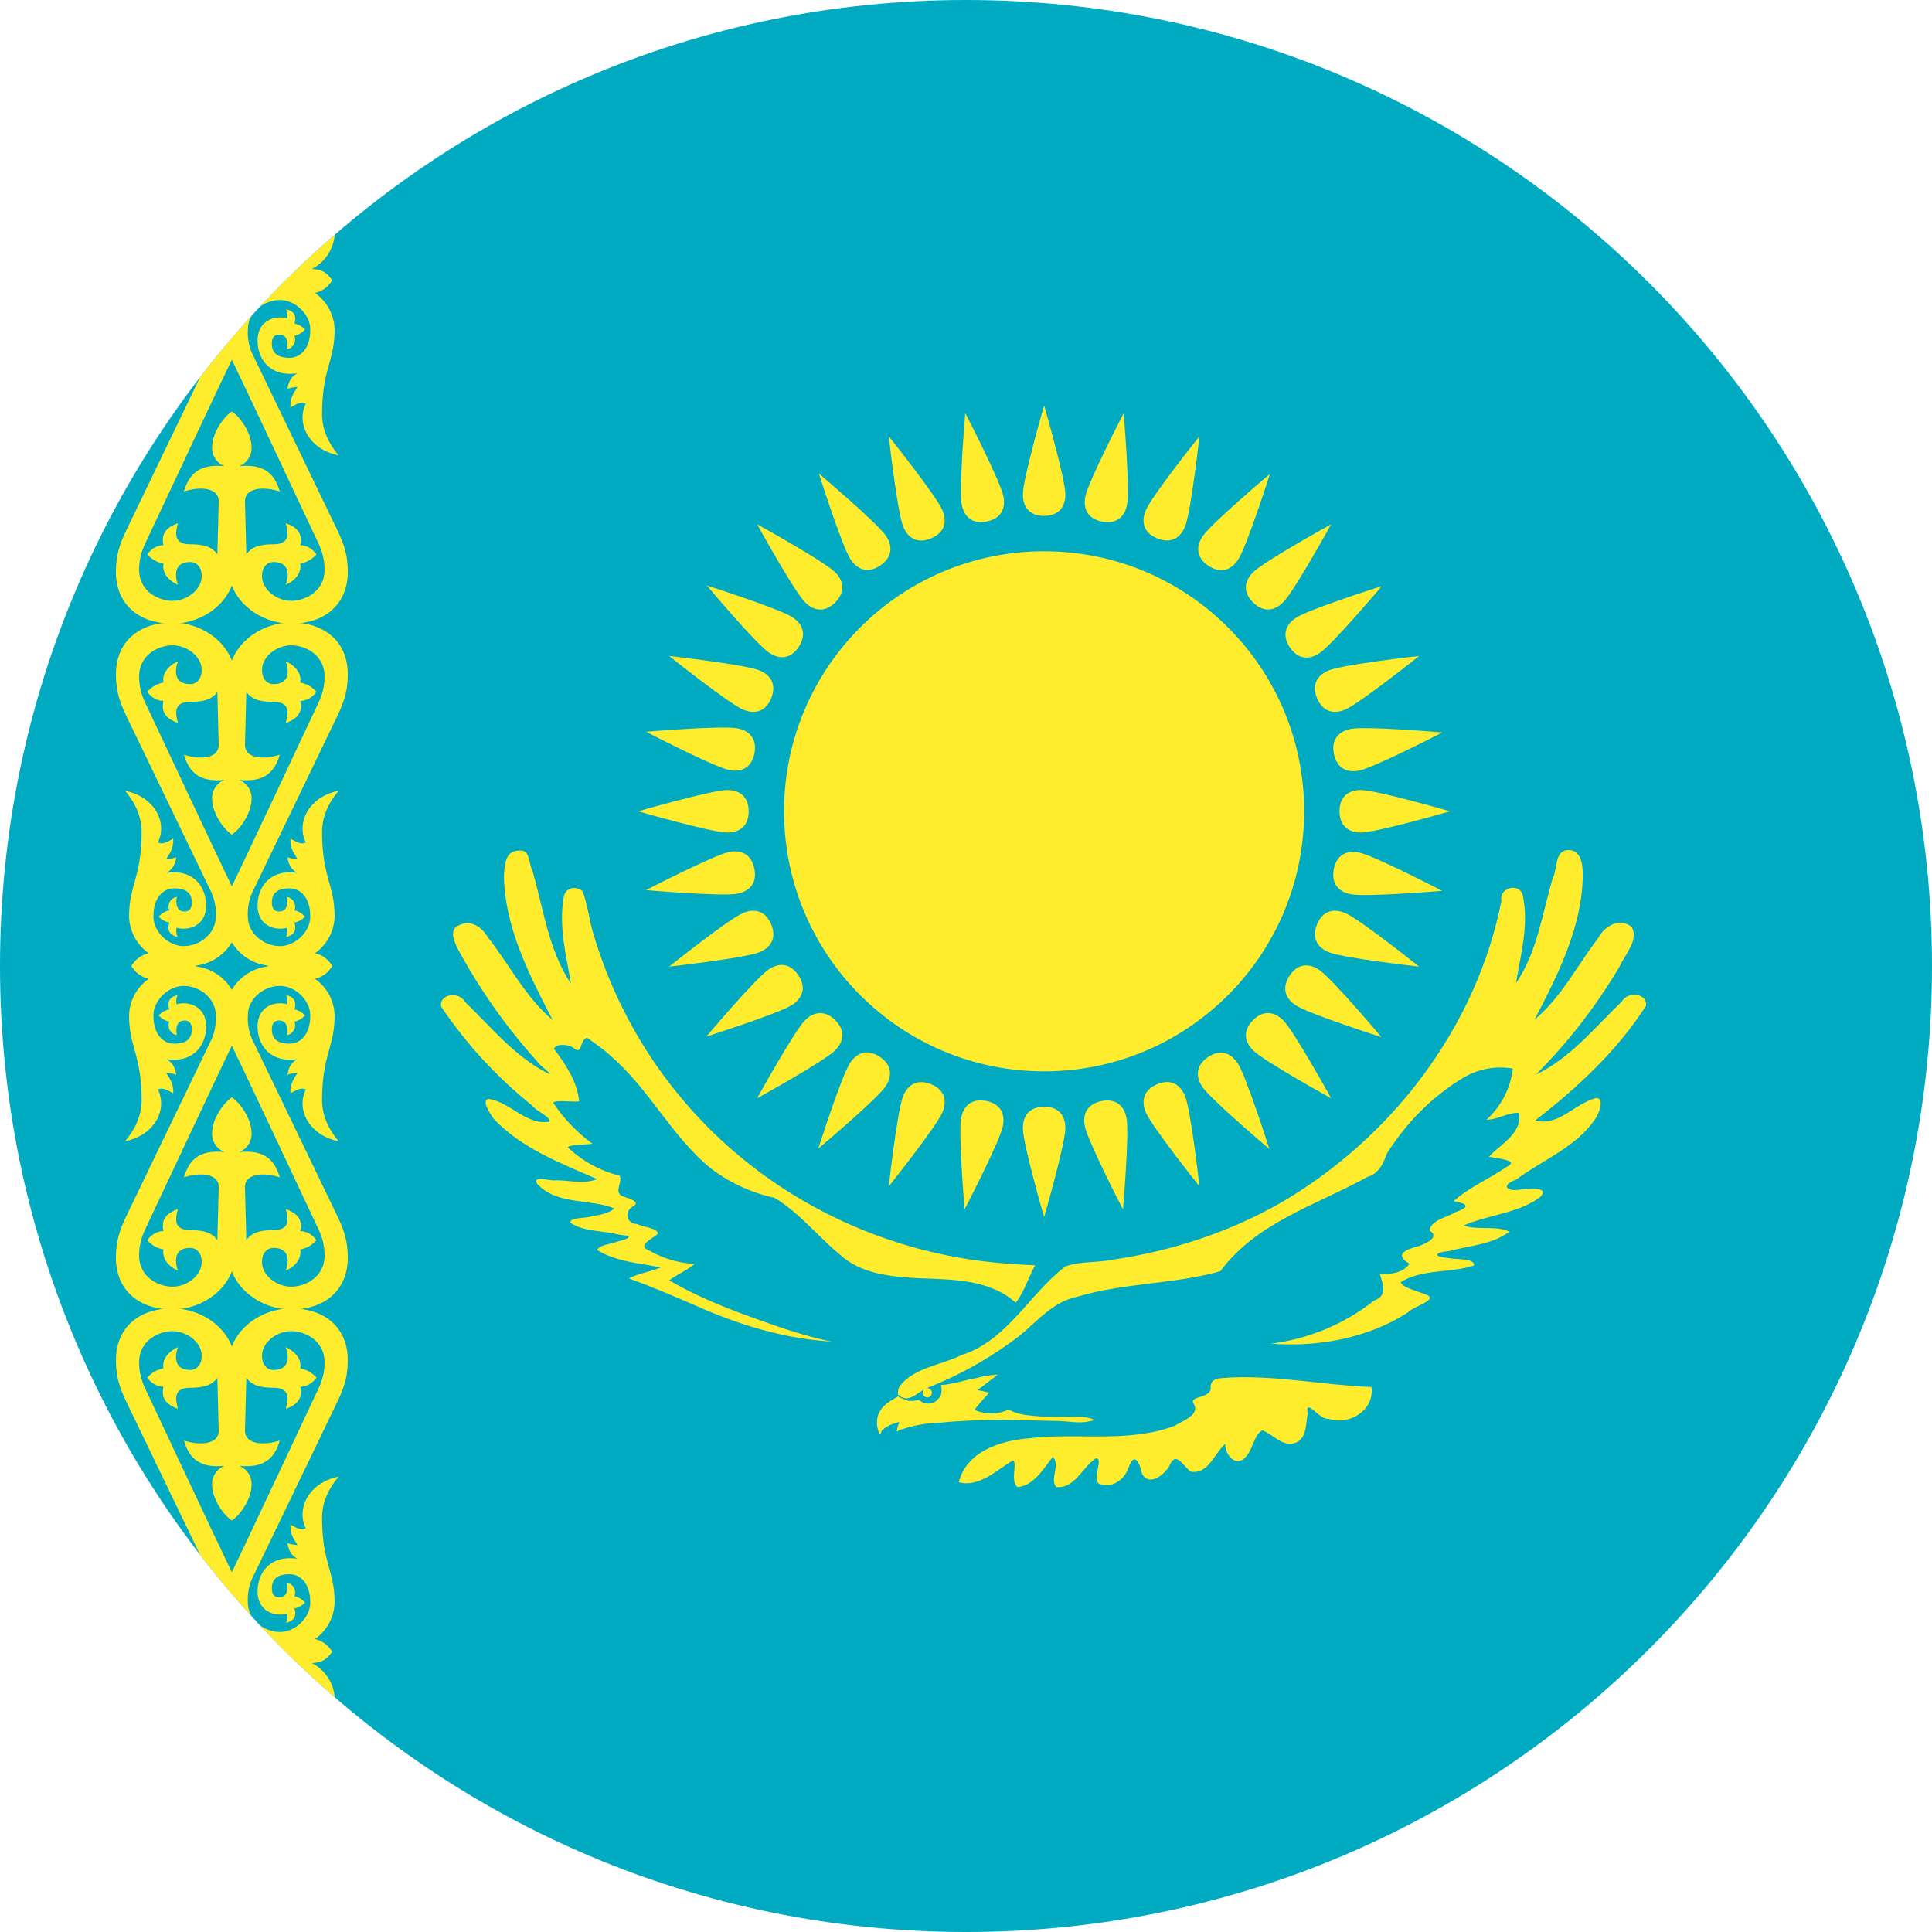 <svg width="40" height="40" viewBox="0 0 40 40" fill="none" xmlns="http://www.w3.org/2000/svg">
<g clip-path="url(#clip0_17544_64387)">
<path d="M0 0H40V40H0V0Z" fill="#00ABC2"/>
<path d="M21.617 22.181C24.591 22.181 27.001 19.77 27.001 16.797C27.001 13.823 24.591 11.413 21.617 11.413C18.644 11.413 16.233 13.823 16.233 16.797C16.233 19.77 18.644 22.181 21.617 22.181Z" fill="#FFEC2D"/>
<path d="M21.617 10.681C21.937 10.677 22.057 10.477 22.057 10.237C22.057 9.917 21.617 8.393 21.617 8.393C21.617 8.393 21.177 9.917 21.177 10.237C21.177 10.477 21.297 10.681 21.617 10.681Z" fill="#FFEC2D"/>
<path d="M27.733 16.797C27.737 17.117 27.937 17.237 28.177 17.237C28.497 17.237 30.021 16.797 30.021 16.797C30.021 16.797 28.497 16.357 28.177 16.357C27.937 16.357 27.733 16.477 27.733 16.797Z" fill="#FFEC2D"/>
<path d="M21.617 22.913C21.297 22.917 21.177 23.117 21.177 23.357C21.177 23.677 21.617 25.201 21.617 25.201C21.617 25.201 22.057 23.677 22.057 23.357C22.057 23.117 21.937 22.913 21.617 22.913Z" fill="#FFEC2D"/>
<path d="M15.501 16.797C15.497 16.477 15.297 16.357 15.057 16.357C14.737 16.357 13.213 16.797 13.213 16.797C13.213 16.797 14.737 17.237 15.057 17.237C15.297 17.237 15.501 17.117 15.501 16.797Z" fill="#FFEC2D"/>
<path d="M23.958 11.146C24.255 11.265 24.442 11.126 24.534 10.905C24.657 10.609 24.833 9.033 24.833 9.033C24.833 9.033 23.843 10.272 23.721 10.568C23.629 10.79 23.662 11.024 23.958 11.146Z" fill="#FFEC2D"/>
<path d="M27.268 19.137C27.149 19.434 27.288 19.622 27.509 19.714C27.805 19.836 29.381 20.013 29.381 20.013C29.381 20.013 28.142 19.023 27.846 18.901C27.625 18.809 27.39 18.842 27.268 19.137Z" fill="#FFEC2D"/>
<path d="M19.277 22.447C18.98 22.329 18.792 22.467 18.7 22.689C18.578 22.985 18.401 24.561 18.401 24.561C18.401 24.561 19.391 23.322 19.513 23.026C19.605 22.804 19.572 22.57 19.277 22.447Z" fill="#FFEC2D"/>
<path d="M15.967 14.456C16.085 14.159 15.947 13.972 15.725 13.88C15.429 13.758 13.853 13.581 13.853 13.581C13.853 13.581 15.092 14.57 15.388 14.693C15.61 14.785 15.844 14.752 15.967 14.456Z" fill="#FFEC2D"/>
<path d="M25.942 12.472C26.171 12.696 26.397 12.639 26.567 12.469C26.793 12.243 27.56 10.854 27.56 10.854C27.56 10.854 26.171 11.621 25.945 11.847C25.775 12.017 25.716 12.246 25.942 12.472Z" fill="#FFEC2D"/>
<path d="M25.942 21.122C25.718 21.351 25.775 21.577 25.945 21.747C26.171 21.973 27.56 22.739 27.56 22.739C27.56 22.739 26.793 21.351 26.567 21.124C26.397 20.955 26.168 20.895 25.942 21.122Z" fill="#FFEC2D"/>
<path d="M17.293 21.122C17.063 20.898 16.837 20.955 16.667 21.124C16.441 21.351 15.675 22.739 15.675 22.739C15.675 22.739 17.063 21.973 17.29 21.747C17.459 21.577 17.519 21.348 17.293 21.122Z" fill="#FFEC2D"/>
<path d="M17.293 12.472C17.516 12.243 17.459 12.017 17.29 11.847C17.063 11.621 15.675 10.854 15.675 10.854C15.675 10.854 16.441 12.243 16.667 12.469C16.837 12.639 17.066 12.698 17.293 12.472Z" fill="#FFEC2D"/>
<path d="M27.268 14.456C27.394 14.751 27.625 14.785 27.846 14.693C28.142 14.57 29.381 13.581 29.381 13.581C29.381 13.581 27.805 13.758 27.509 13.88C27.288 13.972 27.145 14.161 27.268 14.456Z" fill="#FFEC2D"/>
<path d="M23.958 22.447C23.664 22.573 23.629 22.804 23.721 23.026C23.843 23.322 24.833 24.561 24.833 24.561C24.833 24.561 24.657 22.985 24.534 22.689C24.442 22.467 24.253 22.325 23.958 22.447Z" fill="#FFEC2D"/>
<path d="M15.967 19.137C15.841 18.843 15.61 18.809 15.388 18.901C15.092 19.023 13.853 20.013 13.853 20.013C13.853 20.013 15.429 19.836 15.725 19.714C15.947 19.622 16.089 19.433 15.967 19.137Z" fill="#FFEC2D"/>
<path d="M19.277 11.146C19.571 11.02 19.605 10.79 19.513 10.568C19.391 10.272 18.401 9.033 18.401 9.033C18.401 9.033 18.578 10.609 18.7 10.905C18.792 11.126 18.981 11.269 19.277 11.146Z" fill="#FFEC2D"/>
<path d="M22.816 10.799C23.13 10.858 23.287 10.686 23.334 10.45C23.397 10.136 23.264 8.556 23.264 8.556C23.264 8.556 22.534 9.964 22.471 10.278C22.424 10.513 22.502 10.737 22.816 10.799Z" fill="#FFEC2D"/>
<path d="M27.615 17.995C27.556 18.31 27.729 18.467 27.964 18.514C28.278 18.576 29.858 18.444 29.858 18.444C29.858 18.444 28.45 17.713 28.136 17.651C27.901 17.604 27.677 17.681 27.615 17.995Z" fill="#FFEC2D"/>
<path d="M20.419 22.794C20.104 22.735 19.947 22.908 19.9 23.143C19.838 23.457 19.971 25.038 19.971 25.038C19.971 25.038 20.701 23.63 20.763 23.316C20.81 23.081 20.733 22.857 20.419 22.794Z" fill="#FFEC2D"/>
<path d="M15.62 15.598C15.678 15.284 15.506 15.127 15.271 15.08C14.957 15.017 13.376 15.15 13.376 15.15C13.376 15.15 14.784 15.88 15.098 15.943C15.334 15.99 15.557 15.912 15.62 15.598Z" fill="#FFEC2D"/>
<path d="M25.02 11.715C25.288 11.889 25.499 11.79 25.632 11.59C25.81 11.325 26.292 9.813 26.292 9.813C26.292 9.813 25.079 10.835 24.901 11.101C24.767 11.3 24.754 11.537 25.02 11.715Z" fill="#FFEC2D"/>
<path d="M26.7 20.199C26.525 20.467 26.624 20.678 26.824 20.812C27.09 20.99 28.601 21.472 28.601 21.472C28.601 21.472 27.579 20.259 27.313 20.081C27.114 19.947 26.878 19.933 26.7 20.199Z" fill="#FFEC2D"/>
<path d="M18.215 21.879C17.947 21.704 17.736 21.804 17.602 22.003C17.424 22.269 16.942 23.78 16.942 23.78C16.942 23.78 18.155 22.759 18.334 22.493C18.467 22.294 18.481 22.057 18.215 21.879Z" fill="#FFEC2D"/>
<path d="M16.535 13.395C16.71 13.126 16.61 12.915 16.411 12.782C16.145 12.604 14.634 12.122 14.634 12.122C14.634 12.122 15.655 13.335 15.921 13.513C16.121 13.647 16.357 13.661 16.535 13.395Z" fill="#FFEC2D"/>
<path d="M26.705 13.403C26.886 13.668 27.119 13.656 27.319 13.523C27.585 13.346 28.609 12.134 28.609 12.134C28.609 12.134 27.097 12.614 26.831 12.791C26.631 12.924 26.528 13.137 26.705 13.403Z" fill="#FFEC2D"/>
<path d="M25.011 21.885C24.747 22.066 24.758 22.299 24.891 22.499C25.069 22.765 26.28 23.789 26.28 23.789C26.28 23.789 25.801 22.277 25.623 22.01C25.49 21.811 25.277 21.708 25.011 21.885Z" fill="#FFEC2D"/>
<path d="M16.529 20.19C16.348 19.926 16.115 19.937 15.915 20.071C15.649 20.248 14.625 21.46 14.625 21.46C14.625 21.46 16.137 20.98 16.404 20.803C16.603 20.67 16.706 20.456 16.529 20.19Z" fill="#FFEC2D"/>
<path d="M18.224 11.709C18.488 11.528 18.477 11.295 18.343 11.095C18.166 10.829 16.954 9.805 16.954 9.805C16.954 9.805 17.434 11.317 17.611 11.583C17.744 11.783 17.957 11.886 18.224 11.709Z" fill="#FFEC2D"/>
<path d="M27.617 15.609C27.683 15.922 27.902 16.001 28.138 15.954C28.452 15.892 29.861 15.165 29.861 15.165C29.861 15.165 28.281 15.029 27.967 15.091C27.731 15.138 27.555 15.295 27.617 15.609Z" fill="#FFEC2D"/>
<path d="M22.805 22.796C22.492 22.863 22.413 23.082 22.46 23.317C22.522 23.631 23.25 25.041 23.25 25.041C23.25 25.041 23.385 23.46 23.323 23.146C23.276 22.911 23.119 22.734 22.805 22.796Z" fill="#FFEC2D"/>
<path d="M15.618 17.985C15.552 17.672 15.332 17.593 15.097 17.639C14.783 17.702 13.373 18.429 13.373 18.429C13.373 18.429 14.954 18.565 15.268 18.503C15.503 18.456 15.68 18.299 15.618 17.985Z" fill="#FFEC2D"/>
<path d="M20.429 10.797C20.742 10.731 20.821 10.512 20.775 10.276C20.712 9.962 19.985 8.553 19.985 8.553C19.985 8.553 19.849 10.133 19.911 10.447C19.958 10.683 20.115 10.86 20.429 10.797Z" fill="#FFEC2D"/>
<path d="M21.43 26.2C21.29 26.452 21.206 26.744 21.03 26.972C20.486 26.48 19.702 26.492 19.014 26.464C18.446 26.432 17.83 26.38 17.39 25.976C16.93 25.596 16.55 25.108 16.038 24.8C15.557 24.696 15.105 24.487 14.714 24.188C13.906 23.528 13.442 22.548 12.65 21.868C12.502 21.724 12.322 21.608 12.154 21.484C11.994 21.524 12.066 21.868 11.87 21.692C11.762 21.612 11.494 21.608 11.47 21.716C11.71 22.036 11.954 22.396 11.99 22.804C11.822 22.82 11.53 22.768 11.45 22.828C11.67 23.158 11.947 23.446 12.266 23.68C12.114 23.704 11.814 23.692 11.754 23.752C12.054 24.039 12.424 24.242 12.826 24.34C12.906 24.452 12.702 24.668 12.878 24.764C12.978 24.804 13.314 24.876 13.082 24.992C12.922 25.096 12.982 25.348 13.186 25.34C13.314 25.408 13.602 25.42 13.626 25.54C13.51 25.652 13.158 25.788 13.458 25.9C13.741 26.06 14.058 26.152 14.382 26.168C14.222 26.304 14.022 26.38 13.858 26.508C14.598 26.944 15.418 27.228 16.234 27.508C16.554 27.612 16.886 27.712 17.222 27.776C16.246 27.72 15.302 27.432 14.414 27.036C13.954 26.836 13.494 26.64 13.022 26.468C13.226 26.36 13.466 26.332 13.682 26.24C13.234 26.152 12.75 26.12 12.362 25.88C12.418 25.768 12.642 25.764 12.77 25.708C13.01 25.652 13.154 25.588 12.822 25.564C12.486 25.472 12.102 25.512 11.802 25.312C11.822 25.192 12.134 25.232 12.258 25.18C12.418 25.152 12.594 25.128 12.722 25.02C12.202 24.808 11.522 24.96 11.114 24.5C11.022 24.324 11.406 24.464 11.514 24.436C11.794 24.436 12.094 24.524 12.362 24.412C11.602 24.08 10.79 23.772 10.214 23.156C10.15 23.056 9.958 22.784 10.114 22.752C10.562 22.812 10.886 23.3 11.37 23.224C11.434 23.14 11.09 23 11.002 22.876C10.279 22.295 9.648 21.607 9.13 20.836C9.098 20.568 9.51 20.528 9.618 20.732C10.154 21.252 10.638 21.852 11.306 22.204C11.546 22.32 11.17 22.068 11.122 21.976C10.487 21.272 9.938 20.494 9.486 19.66C9.406 19.508 9.282 19.232 9.514 19.152C9.742 19.036 9.974 19.192 10.09 19.392C10.542 19.964 10.878 20.644 11.442 21.12C10.962 20.188 10.446 19.2 10.434 18.128C10.446 17.92 10.458 17.608 10.742 17.612C10.982 17.576 10.942 17.88 11.022 18.024C11.254 18.816 11.354 19.672 11.822 20.368C11.722 19.784 11.566 19.18 11.67 18.584C11.694 18.384 11.91 18.328 12.058 18.448C12.174 18.728 12.198 19.084 12.302 19.388C12.926 21.459 14.238 23.254 16.022 24.476C17.483 25.476 19.188 26.06 20.954 26.168C21.114 26.184 21.274 26.188 21.43 26.196M26.886 29.84C26.598 30.016 26.374 29.704 26.134 29.612C25.958 29.708 25.942 30.02 25.782 30.172C25.59 30.392 25.35 30.108 25.37 29.892C25.138 30.088 25.022 30.532 24.65 30.468C24.47 30.324 24.338 30.02 24.202 30.368C24.094 30.536 23.802 30.776 23.646 30.52C23.598 30.296 23.486 30.032 23.366 30.388C23.278 30.644 23.006 30.828 22.75 30.716C22.606 30.6 22.862 30.168 22.682 30.196C22.41 30.38 22.25 30.824 21.87 30.788C21.722 30.628 21.962 30.344 21.798 30.16C21.61 30.404 21.398 30.764 21.066 30.788C20.906 30.66 21.074 30.288 20.97 30.236C20.634 30.436 20.274 30.8 19.85 30.688C20.014 30.048 20.71 29.828 21.29 29.78C22.294 29.656 23.35 29.884 24.318 29.52C24.474 29.424 24.85 29.292 24.718 29.072C24.598 28.896 25.026 28.964 25.066 28.76C25.042 28.504 25.266 28.54 25.482 28.52C26.458 28.476 27.422 28.68 28.394 28.716C28.466 29.188 27.942 29.52 27.514 29.376C27.314 29.408 27.014 28.912 27.074 29.272C27.034 29.464 27.058 29.712 26.886 29.84ZM18.59 28.872C18.814 29.076 18.974 28.832 19.186 28.74C19.879 28.469 20.529 28.101 21.118 27.648C21.486 27.344 21.806 26.948 22.302 26.848C23.27 26.556 24.298 26.592 25.266 26.32C26.006 25.312 27.258 24.948 28.31 24.368C28.546 24.296 28.638 24.1 28.71 23.888C29.11 23.252 29.658 22.692 30.306 22.308C30.612 22.127 30.973 22.062 31.322 22.124C31.274 22.532 31.079 22.909 30.774 23.184C31.01 23.18 31.214 23.032 31.446 23.04C31.526 23.464 31.07 23.684 30.826 23.948C30.962 23.98 31.482 24.02 31.198 24.156C30.838 24.404 30.426 24.576 30.094 24.868C30.402 24.924 30.438 24.988 30.126 25.1C29.954 25.212 29.63 25.252 29.598 25.476C29.83 25.62 29.494 25.756 29.362 25.804C29.114 25.864 28.85 25.972 29.182 26.164C29.058 26.352 28.786 26.392 28.566 26.372C28.634 26.588 28.73 26.828 28.454 26.924C27.835 27.413 27.094 27.723 26.31 27.82C27.29 27.892 28.302 27.712 29.138 27.18C29.25 27.048 29.83 26.904 29.506 26.796C29.354 26.732 29.026 26.66 29.002 26.544C29.458 26.264 30.03 26.364 30.518 26.2C30.53 26.04 30.146 26.084 30.002 26.048C29.662 26.02 29.682 25.932 30.01 25.9C30.426 25.788 30.898 25.768 31.25 25.5C30.966 25.364 30.606 25.48 30.302 25.372C30.818 25.148 31.426 25.124 31.89 24.784C32.102 24.548 31.618 24.624 31.478 24.628C31.194 24.68 31.062 24.54 31.386 24.424C31.942 24.012 32.642 23.748 33.034 23.156C33.126 23.024 33.25 22.624 32.954 22.764C32.57 22.896 32.23 23.328 31.786 23.196C32.658 22.52 33.482 21.756 34.078 20.824C34.11 20.552 33.686 20.524 33.578 20.736C33.018 21.272 32.514 21.908 31.798 22.248C32.473 21.573 33.059 20.815 33.542 19.992C33.65 19.752 33.934 19.46 33.782 19.192C33.53 18.984 33.218 19.176 33.09 19.42C32.654 19.988 32.326 20.648 31.77 21.112C32.254 20.18 32.762 19.184 32.77 18.112C32.77 17.888 32.73 17.56 32.426 17.604C32.186 17.644 32.246 18.004 32.146 18.184C31.93 18.92 31.826 19.716 31.386 20.356C31.486 19.76 31.658 19.136 31.526 18.536C31.462 18.264 31.026 18.38 31.086 18.648C30.566 21.284 28.794 23.588 26.486 24.92C25.426 25.52 24.246 25.904 23.038 26.08C22.718 26.148 22.366 26.108 22.058 26.22C21.306 26.792 20.854 27.756 19.906 28.056C19.478 28.268 18.926 28.312 18.622 28.704C18.598 28.756 18.587 28.814 18.59 28.872ZM20.658 28.46C20.514 28.468 20.374 28.484 20.234 28.528C20.046 28.556 19.866 28.62 19.682 28.648L19.606 28.664L19.482 28.676C19.499 28.743 19.499 28.813 19.482 28.88C19.469 28.91 19.45 28.938 19.426 28.96C19.402 28.992 19.374 29.016 19.338 29.032C19.306 29.048 19.271 29.058 19.234 29.06C19.198 29.06 19.162 29.06 19.126 29.044C19.09 29.032 19.058 29.012 19.026 28.984L18.914 29.004H18.81L18.698 28.964C18.662 28.95 18.628 28.932 18.594 28.912C18.458 28.992 18.306 29.068 18.222 29.208C18.183 29.272 18.161 29.345 18.158 29.42C18.15 29.516 18.174 29.612 18.214 29.7C18.23 29.724 18.242 29.608 18.286 29.592C18.362 29.528 18.458 29.484 18.554 29.46C18.634 29.42 18.622 29.46 18.59 29.524C18.582 29.56 18.538 29.684 18.598 29.62C18.875 29.517 19.167 29.461 19.462 29.456C19.886 29.412 20.31 29.4 20.734 29.396L21.934 29.42C22.126 29.428 22.318 29.468 22.506 29.436C22.55 29.424 22.622 29.424 22.65 29.396C22.562 29.348 22.462 29.344 22.37 29.332H21.606C21.394 29.312 21.174 29.308 20.974 29.228C20.918 29.208 20.87 29.156 20.818 29.212C20.742 29.239 20.663 29.257 20.582 29.264C20.442 29.272 20.302 29.244 20.174 29.192C20.266 29.064 20.378 28.952 20.482 28.832L20.234 28.78C20.382 28.68 20.514 28.564 20.658 28.46Z" fill="#FFEC2D"/>
<path d="M19.198 28.932C19.252 28.932 19.294 28.889 19.294 28.836C19.294 28.783 19.252 28.74 19.198 28.74C19.145 28.74 19.102 28.783 19.102 28.836C19.102 28.889 19.145 28.932 19.198 28.932Z" fill="#FFEC2D"/>
<path d="M19.19 28.86C19.212 28.86 19.23 28.842 19.23 28.82C19.23 28.798 19.212 28.78 19.19 28.78C19.168 28.78 19.15 28.798 19.15 28.82C19.15 28.842 19.168 28.86 19.19 28.86Z" fill="#FFEC2D"/>
<path fill-rule="evenodd" clip-rule="evenodd" d="M19.19 28.788C19.173 28.788 19.158 28.802 19.158 28.82C19.158 28.838 19.173 28.852 19.19 28.852C19.208 28.852 19.222 28.838 19.222 28.82C19.222 28.802 19.208 28.788 19.19 28.788ZM19.142 28.82C19.142 28.794 19.164 28.772 19.19 28.772C19.217 28.772 19.238 28.794 19.238 28.82C19.238 28.846 19.217 28.868 19.19 28.868C19.164 28.868 19.142 28.846 19.142 28.82Z" fill="#FFEC2D"/>
<path d="M4.8 2.92C4.8 2.92 4.416 2.592 4.284 2.756C4.076 3.016 4.932 4.316 4.932 4.772C4.932 5.524 4.428 5.728 3.812 5.832C3.396 5.904 2.72 5.804 2.72 5.804C2.848 5.632 2.932 5.58 3.144 5.568C2.904 5.448 2.664 5.176 2.664 4.756C2.664 4.112 2.928 3.844 2.928 3.116C2.928 2.72 2.6 2.2 2.6 2.2C3.184 2.26 3.472 2.8 3.308 3.232C3.353 3.241 3.4 3.239 3.443 3.225C3.487 3.212 3.527 3.188 3.56 3.156C3.6 3.276 3.536 3.416 3.444 3.536C3.516 3.576 3.572 3.552 3.684 3.528C3.676 3.648 3.604 3.784 3.42 3.908C3.948 3.772 4.268 4.136 4.268 4.52C4.268 4.812 4.068 5.02 3.868 5.02C3.804 5.02 3.708 4.992 3.656 4.952C3.616 5.032 3.64 5.14 3.676 5.22C3.532 5.18 3.436 5.092 3.504 4.912C3.392 4.904 3.304 4.864 3.244 4.792C3.304 4.712 3.396 4.672 3.504 4.672C3.424 4.504 3.516 4.412 3.648 4.336C3.648 4.336 3.564 4.672 3.776 4.672C3.872 4.672 3.96 4.644 3.96 4.5C3.96 4.376 3.852 4.204 3.6 4.216C3.352 4.228 3.148 4.388 3.148 4.788C3.148 5.156 3.448 5.34 3.84 5.348C4.192 5.364 4.46 5.172 4.46 4.808C4.46 4.32 3.76 3.216 3.76 2.784C3.76 2.46 4.048 2.276 4.336 2.276C4.704 2.276 5.016 2.644 5.016 2.644L4.8 2.916V2.92Z" fill="#FFEC2D"/>
<path d="M4.88 11.684C4.88 12.496 4.152 12.912 3.58 12.912C2.812 12.912 2.4 12.452 2.4 11.848C2.4 11.508 2.464 11.292 2.62 10.968L4.388 7.3C4.452 7.146 4.479 6.979 4.468 6.812C4.468 6.484 4.148 6.216 3.816 6.212C3.512 6.2 3.176 6.492 3.176 6.824C3.176 7.228 3.388 7.408 3.604 7.408C3.868 7.408 3.972 7.3 3.972 7.112C3.972 6.984 3.912 6.928 3.82 6.928C3.592 6.928 3.66 7.232 3.66 7.232C3.63 7.226 3.601 7.214 3.577 7.196C3.552 7.179 3.531 7.155 3.516 7.129C3.501 7.102 3.492 7.072 3.49 7.042C3.488 7.011 3.493 6.981 3.504 6.952C3.418 6.933 3.341 6.887 3.284 6.82C3.344 6.76 3.416 6.716 3.504 6.7C3.452 6.524 3.524 6.44 3.676 6.4C3.649 6.46 3.642 6.528 3.656 6.592C3.896 6.52 4.268 6.632 4.268 7.048C4.268 7.464 3.98 7.812 3.44 7.728C3.568 7.788 3.632 7.912 3.648 8.052C3.548 8.012 3.44 8.012 3.44 8.012C3.504 8.12 3.592 8.212 3.588 8.436C3.488 8.388 3.392 8.304 3.268 8.356C3.468 8.756 3.22 9.3 2.588 9.428C2.82 9.156 2.932 8.868 2.932 8.576C2.932 7.636 2.672 7.48 2.672 6.824C2.676 6.672 2.716 6.523 2.789 6.389C2.862 6.256 2.966 6.142 3.092 6.056V6.068C3.015 6.052 2.941 6.02 2.877 5.974C2.813 5.928 2.76 5.868 2.72 5.8C3.166 5.677 3.637 5.681 4.08 5.812C4.228 5.833 4.37 5.887 4.495 5.97C4.619 6.053 4.724 6.163 4.8 6.292C4.88 6.474 4.921 6.671 4.921 6.87C4.921 7.069 4.88 7.266 4.8 7.448C4.548 7.968 3.372 10.472 3.004 11.256C2.924 11.424 2.88 11.6 2.88 11.792C2.88 12.272 3.32 12.44 3.568 12.44C3.868 12.44 4.176 12.212 4.176 11.928C4.176 11.748 4.076 11.636 3.936 11.636C3.596 11.636 3.616 11.924 3.684 12.108C3.472 12.012 3.352 11.844 3.384 11.668C3.253 11.646 3.134 11.578 3.048 11.476C3.128 11.372 3.232 11.292 3.384 11.288C3.316 11.012 3.504 10.896 3.684 10.832C3.628 11.032 3.588 11.268 3.936 11.268C4.188 11.268 4.384 11.308 4.5 11.476L4.528 10.396C4.544 10.072 4.096 10.076 3.808 10.176C3.916 9.804 4.136 9.6 4.648 9.652C4.57 9.622 4.503 9.568 4.457 9.497C4.411 9.427 4.388 9.344 4.392 9.26C4.392 8.956 4.64 8.62 4.8 8.52L4.88 11.68V11.684Z" fill="#FFEC2D"/>
<path d="M4.88 14.116C4.88 13.304 4.152 12.888 3.58 12.888C2.812 12.888 2.4 13.348 2.4 13.952C2.4 14.292 2.464 14.508 2.62 14.832L4.388 18.5C4.452 18.654 4.479 18.821 4.468 18.988C4.468 19.316 4.148 19.584 3.816 19.588C3.512 19.6 3.176 19.308 3.176 18.976C3.176 18.572 3.388 18.392 3.604 18.392C3.868 18.392 3.972 18.5 3.972 18.688C3.972 18.816 3.912 18.872 3.82 18.872C3.592 18.872 3.66 18.568 3.66 18.568C3.63 18.574 3.601 18.586 3.577 18.604C3.552 18.621 3.531 18.645 3.516 18.671C3.501 18.698 3.492 18.728 3.49 18.758C3.488 18.789 3.493 18.82 3.504 18.848C3.418 18.867 3.341 18.913 3.284 18.98C3.344 19.04 3.416 19.084 3.504 19.1C3.452 19.276 3.524 19.36 3.676 19.4C3.649 19.34 3.642 19.273 3.656 19.208C3.896 19.28 4.268 19.168 4.268 18.752C4.268 18.336 3.98 17.988 3.44 18.072C3.568 18.012 3.632 17.888 3.648 17.748C3.548 17.788 3.44 17.788 3.44 17.788C3.504 17.68 3.592 17.588 3.588 17.364C3.488 17.412 3.392 17.496 3.268 17.444C3.468 17.044 3.22 16.5 2.588 16.372C2.82 16.644 2.932 16.932 2.932 17.224C2.932 18.164 2.672 18.32 2.672 18.976C2.676 19.128 2.716 19.277 2.789 19.411C2.862 19.544 2.966 19.658 3.092 19.744V19.732C3.015 19.748 2.941 19.78 2.877 19.826C2.813 19.872 2.76 19.932 2.72 20C3.166 20.123 3.637 20.119 4.08 19.988C4.228 19.967 4.37 19.913 4.495 19.83C4.619 19.747 4.724 19.637 4.8 19.508C4.88 19.326 4.921 19.129 4.921 18.93C4.921 18.731 4.88 18.534 4.8 18.352C4.548 17.832 3.372 15.328 3.004 14.544C2.924 14.376 2.88 14.2 2.88 14.008C2.88 13.528 3.32 13.36 3.568 13.36C3.868 13.36 4.176 13.588 4.176 13.872C4.176 14.052 4.076 14.164 3.936 14.164C3.596 14.164 3.616 13.876 3.684 13.692C3.472 13.788 3.352 13.956 3.384 14.132C3.253 14.154 3.134 14.222 3.048 14.324C3.128 14.428 3.232 14.508 3.384 14.512C3.316 14.788 3.504 14.904 3.684 14.968C3.628 14.768 3.588 14.532 3.936 14.532C4.188 14.532 4.384 14.492 4.5 14.324L4.528 15.404C4.544 15.728 4.096 15.724 3.808 15.624C3.916 15.996 4.136 16.2 4.648 16.148C4.57 16.178 4.503 16.232 4.457 16.303C4.411 16.373 4.388 16.456 4.392 16.54C4.392 16.844 4.64 17.18 4.8 17.28L4.88 14.12V14.116Z" fill="#FFEC2D"/>
<path d="M4.8 2.92C4.8 2.92 5.184 2.592 5.316 2.756C5.524 3.016 4.668 4.316 4.668 4.772C4.668 5.524 5.172 5.728 5.788 5.832C6.204 5.904 6.88 5.804 6.88 5.804C6.752 5.632 6.668 5.58 6.456 5.568C6.696 5.448 6.936 5.176 6.936 4.756C6.936 4.112 6.672 3.844 6.672 3.116C6.672 2.72 7 2.2 7 2.2C6.416 2.26 6.128 2.8 6.292 3.232C6.247 3.241 6.2 3.239 6.157 3.225C6.113 3.212 6.073 3.188 6.04 3.156C6 3.276 6.064 3.416 6.156 3.536C6.084 3.576 6.028 3.552 5.916 3.528C5.924 3.648 5.996 3.784 6.18 3.908C5.652 3.772 5.332 4.136 5.332 4.52C5.332 4.812 5.532 5.02 5.732 5.02C5.796 5.02 5.892 4.992 5.944 4.952C5.984 5.032 5.96 5.14 5.924 5.22C6.068 5.18 6.164 5.092 6.096 4.912C6.208 4.904 6.296 4.864 6.356 4.792C6.296 4.712 6.204 4.672 6.096 4.672C6.176 4.504 6.084 4.412 5.952 4.336C5.952 4.336 6.036 4.672 5.824 4.672C5.728 4.672 5.64 4.644 5.64 4.5C5.64 4.376 5.748 4.204 6 4.216C6.248 4.228 6.452 4.388 6.452 4.788C6.452 5.156 6.152 5.34 5.76 5.348C5.408 5.364 5.14 5.172 5.14 4.808C5.14 4.32 5.84 3.216 5.84 2.784C5.84 2.46 5.552 2.276 5.264 2.276C4.896 2.276 4.584 2.644 4.584 2.644L4.8 2.916V2.92Z" fill="#FFEC2D"/>
<path d="M4.72 11.684C4.72 12.496 5.448 12.912 6.02 12.912C6.788 12.912 7.2 12.452 7.2 11.848C7.2 11.508 7.136 11.292 6.98 10.968L5.212 7.3C5.148 7.146 5.121 6.979 5.132 6.812C5.132 6.484 5.452 6.216 5.784 6.212C6.088 6.2 6.424 6.492 6.424 6.824C6.424 7.228 6.212 7.408 5.996 7.408C5.732 7.408 5.628 7.3 5.628 7.112C5.628 6.984 5.688 6.928 5.78 6.928C6.008 6.928 5.94 7.232 5.94 7.232C5.97 7.226 5.999 7.214 6.023 7.196C6.048 7.179 6.069 7.155 6.084 7.129C6.099 7.102 6.108 7.072 6.11 7.042C6.112 7.011 6.107 6.981 6.096 6.952C6.182 6.933 6.259 6.887 6.316 6.82C6.256 6.76 6.184 6.716 6.096 6.7C6.148 6.524 6.076 6.44 5.924 6.4C5.951 6.46 5.958 6.528 5.944 6.592C5.704 6.52 5.332 6.632 5.332 7.048C5.332 7.464 5.62 7.812 6.16 7.728C6.032 7.788 5.968 7.912 5.952 8.052C6.052 8.012 6.16 8.012 6.16 8.012C6.096 8.12 6.008 8.212 6.012 8.436C6.112 8.388 6.208 8.304 6.332 8.356C6.132 8.756 6.38 9.3 7.012 9.428C6.78 9.156 6.668 8.868 6.668 8.576C6.668 7.636 6.928 7.48 6.928 6.824C6.924 6.672 6.884 6.523 6.811 6.389C6.738 6.256 6.634 6.142 6.508 6.056V6.068C6.585 6.052 6.659 6.02 6.723 5.974C6.787 5.928 6.84 5.868 6.88 5.8C6.434 5.677 5.963 5.681 5.52 5.812C5.372 5.833 5.23 5.887 5.105 5.97C4.981 6.053 4.876 6.163 4.8 6.292C4.72 6.474 4.679 6.671 4.679 6.87C4.679 7.069 4.72 7.266 4.8 7.448C5.052 7.968 6.228 10.472 6.596 11.256C6.676 11.424 6.72 11.6 6.72 11.792C6.72 12.272 6.28 12.44 6.032 12.44C5.732 12.44 5.424 12.212 5.424 11.928C5.424 11.748 5.524 11.636 5.664 11.636C6.004 11.636 5.984 11.924 5.916 12.108C6.128 12.012 6.248 11.844 6.216 11.668C6.347 11.646 6.466 11.578 6.552 11.476C6.472 11.372 6.368 11.292 6.216 11.288C6.284 11.012 6.096 10.896 5.916 10.832C5.972 11.032 6.012 11.268 5.664 11.268C5.412 11.268 5.216 11.308 5.1 11.476L5.072 10.396C5.056 10.072 5.504 10.076 5.792 10.176C5.684 9.804 5.464 9.6 4.952 9.652C5.03 9.622 5.097 9.568 5.143 9.497C5.189 9.427 5.212 9.344 5.208 9.26C5.208 8.956 4.96 8.62 4.8 8.52L4.72 11.68V11.684Z" fill="#FFEC2D"/>
<path d="M4.72 14.116C4.72 13.304 5.448 12.888 6.02 12.888C6.788 12.888 7.2 13.348 7.2 13.952C7.2 14.292 7.136 14.508 6.98 14.832L5.212 18.5C5.148 18.654 5.121 18.821 5.132 18.988C5.132 19.316 5.452 19.584 5.784 19.588C6.088 19.6 6.424 19.308 6.424 18.976C6.424 18.572 6.212 18.392 5.996 18.392C5.732 18.392 5.628 18.5 5.628 18.688C5.628 18.816 5.688 18.872 5.78 18.872C6.008 18.872 5.94 18.568 5.94 18.568C5.97 18.574 5.999 18.586 6.023 18.604C6.048 18.621 6.069 18.645 6.084 18.671C6.099 18.698 6.108 18.728 6.11 18.758C6.112 18.789 6.107 18.82 6.096 18.848C6.182 18.867 6.259 18.913 6.316 18.98C6.256 19.04 6.184 19.084 6.096 19.1C6.148 19.276 6.076 19.36 5.924 19.4C5.951 19.34 5.958 19.273 5.944 19.208C5.704 19.28 5.332 19.168 5.332 18.752C5.332 18.336 5.62 17.988 6.16 18.072C6.032 18.012 5.968 17.888 5.952 17.748C6.052 17.788 6.16 17.788 6.16 17.788C6.096 17.68 6.008 17.588 6.012 17.364C6.112 17.412 6.208 17.496 6.332 17.444C6.132 17.044 6.38 16.5 7.012 16.372C6.78 16.644 6.668 16.932 6.668 17.224C6.668 18.164 6.928 18.32 6.928 18.976C6.924 19.128 6.884 19.277 6.811 19.411C6.738 19.544 6.634 19.658 6.508 19.744V19.732C6.585 19.748 6.659 19.78 6.723 19.826C6.787 19.872 6.84 19.932 6.88 20C6.434 20.123 5.963 20.119 5.52 19.988C5.372 19.967 5.23 19.913 5.105 19.83C4.981 19.747 4.876 19.637 4.8 19.508C4.72 19.326 4.679 19.129 4.679 18.93C4.679 18.731 4.72 18.534 4.8 18.352C5.052 17.832 6.228 15.328 6.596 14.544C6.676 14.376 6.72 14.2 6.72 14.008C6.72 13.528 6.28 13.36 6.032 13.36C5.732 13.36 5.424 13.588 5.424 13.872C5.424 14.052 5.524 14.164 5.664 14.164C6.004 14.164 5.984 13.876 5.916 13.692C6.128 13.788 6.248 13.956 6.216 14.132C6.347 14.154 6.466 14.222 6.552 14.324C6.472 14.428 6.368 14.508 6.216 14.512C6.284 14.788 6.096 14.904 5.916 14.968C5.972 14.768 6.012 14.532 5.664 14.532C5.412 14.532 5.216 14.492 5.1 14.324L5.072 15.404C5.056 15.728 5.504 15.724 5.792 15.624C5.684 15.996 5.464 16.2 4.952 16.148C5.03 16.178 5.097 16.232 5.143 16.303C5.189 16.373 5.212 16.456 5.208 16.54C5.208 16.844 4.96 17.18 4.8 17.28L4.72 14.12V14.116Z" fill="#FFEC2D"/>
<path d="M4.8 37.08C4.8 37.08 4.416 37.408 4.284 37.244C4.076 36.984 4.932 35.684 4.932 35.228C4.932 34.476 4.428 34.272 3.812 34.168C3.396 34.096 2.72 34.196 2.72 34.196C2.848 34.368 2.932 34.42 3.144 34.432C2.904 34.552 2.664 34.824 2.664 35.244C2.664 35.888 2.928 36.156 2.928 36.884C2.928 37.28 2.6 37.8 2.6 37.8C3.184 37.74 3.472 37.2 3.308 36.768C3.353 36.759 3.4 36.761 3.443 36.775C3.487 36.788 3.527 36.812 3.56 36.844C3.6 36.724 3.536 36.584 3.444 36.464C3.516 36.424 3.572 36.448 3.684 36.472C3.676 36.352 3.604 36.216 3.42 36.092C3.948 36.228 4.268 35.864 4.268 35.48C4.268 35.188 4.068 34.98 3.868 34.98C3.804 34.98 3.708 35.008 3.656 35.048C3.616 34.968 3.64 34.86 3.676 34.78C3.532 34.82 3.436 34.908 3.504 35.088C3.392 35.096 3.304 35.136 3.244 35.208C3.304 35.288 3.396 35.328 3.504 35.328C3.424 35.496 3.516 35.588 3.648 35.664C3.648 35.664 3.564 35.328 3.776 35.328C3.872 35.328 3.96 35.356 3.96 35.5C3.96 35.624 3.852 35.796 3.6 35.784C3.352 35.772 3.148 35.612 3.148 35.212C3.148 34.844 3.448 34.66 3.84 34.652C4.192 34.636 4.46 34.828 4.46 35.192C4.46 35.68 3.76 36.784 3.76 37.216C3.76 37.54 4.048 37.724 4.336 37.724C4.704 37.724 5.016 37.356 5.016 37.356L4.8 37.084V37.08Z" fill="#FFEC2D"/>
<path d="M4.88 28.316C4.88 27.504 4.152 27.088 3.58 27.088C2.812 27.088 2.4 27.548 2.4 28.152C2.4 28.492 2.464 28.708 2.62 29.032L4.388 32.7C4.452 32.854 4.479 33.021 4.468 33.188C4.468 33.516 4.148 33.784 3.816 33.788C3.512 33.8 3.176 33.508 3.176 33.176C3.176 32.772 3.388 32.592 3.604 32.592C3.868 32.592 3.972 32.7 3.972 32.888C3.972 33.016 3.912 33.072 3.82 33.072C3.592 33.072 3.66 32.768 3.66 32.768C3.63 32.774 3.601 32.786 3.577 32.804C3.552 32.821 3.531 32.845 3.516 32.871C3.501 32.898 3.492 32.928 3.49 32.958C3.488 32.989 3.493 33.02 3.504 33.048C3.418 33.067 3.341 33.114 3.284 33.18C3.344 33.24 3.416 33.284 3.504 33.3C3.452 33.476 3.524 33.56 3.676 33.6C3.649 33.54 3.642 33.472 3.656 33.408C3.896 33.48 4.268 33.368 4.268 32.952C4.268 32.536 3.98 32.188 3.44 32.272C3.568 32.212 3.632 32.088 3.648 31.948C3.548 31.988 3.44 31.988 3.44 31.988C3.504 31.88 3.592 31.788 3.588 31.564C3.488 31.612 3.392 31.696 3.268 31.644C3.468 31.244 3.22 30.7 2.588 30.572C2.82 30.844 2.932 31.132 2.932 31.424C2.932 32.364 2.672 32.52 2.672 33.176C2.676 33.328 2.716 33.477 2.789 33.611C2.862 33.744 2.966 33.858 3.092 33.944V33.932C3.015 33.948 2.941 33.98 2.877 34.026C2.813 34.072 2.76 34.132 2.72 34.2C3.166 34.323 3.637 34.319 4.08 34.188C4.228 34.167 4.37 34.113 4.495 34.03C4.619 33.947 4.724 33.837 4.8 33.708C4.88 33.526 4.921 33.329 4.921 33.13C4.921 32.931 4.88 32.734 4.8 32.552C4.548 32.032 3.372 29.528 3.004 28.744C2.924 28.576 2.88 28.4 2.88 28.208C2.88 27.728 3.32 27.56 3.568 27.56C3.868 27.56 4.176 27.788 4.176 28.072C4.176 28.252 4.076 28.364 3.936 28.364C3.596 28.364 3.616 28.076 3.684 27.892C3.472 27.988 3.352 28.156 3.384 28.332C3.253 28.354 3.134 28.422 3.048 28.524C3.128 28.628 3.232 28.708 3.384 28.712C3.316 28.988 3.504 29.104 3.684 29.168C3.628 28.968 3.588 28.732 3.936 28.732C4.188 28.732 4.384 28.692 4.5 28.524L4.528 29.604C4.544 29.928 4.096 29.924 3.808 29.824C3.916 30.196 4.136 30.4 4.648 30.348C4.57 30.378 4.503 30.432 4.457 30.503C4.411 30.573 4.388 30.656 4.392 30.74C4.392 31.044 4.64 31.38 4.8 31.48L4.88 28.32V28.316Z" fill="#FFEC2D"/>
<path d="M4.88 25.884C4.88 26.696 4.152 27.112 3.58 27.112C2.812 27.112 2.4 26.652 2.4 26.048C2.4 25.708 2.464 25.492 2.62 25.168L4.388 21.5C4.452 21.346 4.479 21.179 4.468 21.012C4.468 20.684 4.148 20.416 3.816 20.412C3.512 20.4 3.176 20.692 3.176 21.024C3.176 21.428 3.388 21.608 3.604 21.608C3.868 21.608 3.972 21.5 3.972 21.312C3.972 21.184 3.912 21.128 3.82 21.128C3.592 21.128 3.66 21.432 3.66 21.432C3.63 21.426 3.601 21.414 3.577 21.396C3.552 21.379 3.531 21.355 3.516 21.329C3.501 21.302 3.492 21.272 3.49 21.242C3.488 21.211 3.493 21.18 3.504 21.152C3.418 21.133 3.341 21.087 3.284 21.02C3.344 20.96 3.416 20.916 3.504 20.9C3.452 20.724 3.524 20.64 3.676 20.6C3.649 20.66 3.642 20.727 3.656 20.792C3.896 20.72 4.268 20.832 4.268 21.248C4.268 21.664 3.98 22.012 3.44 21.928C3.568 21.988 3.632 22.112 3.648 22.252C3.548 22.212 3.44 22.212 3.44 22.212C3.504 22.32 3.592 22.412 3.588 22.636C3.488 22.588 3.392 22.504 3.268 22.556C3.468 22.956 3.22 23.5 2.588 23.628C2.82 23.356 2.932 23.068 2.932 22.776C2.932 21.836 2.672 21.68 2.672 21.024C2.676 20.872 2.716 20.723 2.789 20.589C2.862 20.456 2.966 20.342 3.092 20.256V20.268C3.015 20.252 2.941 20.22 2.877 20.174C2.813 20.128 2.76 20.068 2.72 20C3.166 19.877 3.637 19.881 4.08 20.012C4.228 20.033 4.37 20.087 4.495 20.17C4.619 20.253 4.724 20.363 4.8 20.492C4.88 20.674 4.921 20.871 4.921 21.07C4.921 21.269 4.88 21.466 4.8 21.648C4.548 22.168 3.372 24.672 3.004 25.456C2.924 25.624 2.88 25.8 2.88 25.992C2.88 26.472 3.32 26.64 3.568 26.64C3.868 26.64 4.176 26.412 4.176 26.128C4.176 25.948 4.076 25.836 3.936 25.836C3.596 25.836 3.616 26.124 3.684 26.308C3.472 26.212 3.352 26.044 3.384 25.868C3.253 25.846 3.134 25.778 3.048 25.676C3.128 25.572 3.232 25.492 3.384 25.488C3.316 25.212 3.504 25.096 3.684 25.032C3.628 25.232 3.588 25.468 3.936 25.468C4.188 25.468 4.384 25.508 4.5 25.676L4.528 24.596C4.544 24.272 4.096 24.276 3.808 24.376C3.916 24.004 4.136 23.8 4.648 23.852C4.57 23.822 4.503 23.768 4.457 23.697C4.411 23.627 4.388 23.544 4.392 23.46C4.392 23.156 4.64 22.82 4.8 22.72L4.88 25.88V25.884Z" fill="#FFEC2D"/>
<path d="M4.8 37.08C4.8 37.08 5.184 37.408 5.316 37.244C5.524 36.984 4.668 35.684 4.668 35.228C4.668 34.476 5.172 34.272 5.788 34.168C6.204 34.096 6.88 34.196 6.88 34.196C6.752 34.368 6.668 34.42 6.456 34.432C6.696 34.552 6.936 34.824 6.936 35.244C6.936 35.888 6.672 36.156 6.672 36.884C6.672 37.28 7 37.8 7 37.8C6.416 37.74 6.128 37.2 6.292 36.768C6.247 36.759 6.2 36.761 6.157 36.775C6.113 36.788 6.073 36.812 6.04 36.844C6 36.724 6.064 36.584 6.156 36.464C6.084 36.424 6.028 36.448 5.916 36.472C5.924 36.352 5.996 36.216 6.18 36.092C5.652 36.228 5.332 35.864 5.332 35.48C5.332 35.188 5.532 34.98 5.732 34.98C5.796 34.98 5.892 35.008 5.944 35.048C5.984 34.968 5.96 34.86 5.924 34.78C6.068 34.82 6.164 34.908 6.096 35.088C6.208 35.096 6.296 35.136 6.356 35.208C6.296 35.288 6.204 35.328 6.096 35.328C6.176 35.496 6.084 35.588 5.952 35.664C5.952 35.664 6.036 35.328 5.824 35.328C5.728 35.328 5.64 35.356 5.64 35.5C5.64 35.624 5.748 35.796 6 35.784C6.248 35.772 6.452 35.612 6.452 35.212C6.452 34.844 6.152 34.66 5.76 34.652C5.408 34.636 5.14 34.828 5.14 35.192C5.14 35.68 5.84 36.784 5.84 37.216C5.84 37.54 5.552 37.724 5.264 37.724C4.896 37.724 4.584 37.356 4.584 37.356L4.8 37.084V37.08Z" fill="#FFEC2D"/>
<path d="M4.72 28.316C4.72 27.504 5.448 27.088 6.02 27.088C6.788 27.088 7.2 27.548 7.2 28.152C7.2 28.492 7.136 28.708 6.98 29.032L5.212 32.7C5.148 32.854 5.121 33.021 5.132 33.188C5.132 33.516 5.452 33.784 5.784 33.788C6.088 33.8 6.424 33.508 6.424 33.176C6.424 32.772 6.212 32.592 5.996 32.592C5.732 32.592 5.628 32.7 5.628 32.888C5.628 33.016 5.688 33.072 5.78 33.072C6.008 33.072 5.94 32.768 5.94 32.768C5.97 32.774 5.999 32.786 6.023 32.804C6.048 32.821 6.069 32.845 6.084 32.871C6.099 32.898 6.108 32.928 6.11 32.958C6.112 32.989 6.107 33.02 6.096 33.048C6.182 33.067 6.259 33.114 6.316 33.18C6.256 33.24 6.184 33.284 6.096 33.3C6.148 33.476 6.076 33.56 5.924 33.6C5.951 33.54 5.958 33.472 5.944 33.408C5.704 33.48 5.332 33.368 5.332 32.952C5.332 32.536 5.62 32.188 6.16 32.272C6.032 32.212 5.968 32.088 5.952 31.948C6.052 31.988 6.16 31.988 6.16 31.988C6.096 31.88 6.008 31.788 6.012 31.564C6.112 31.612 6.208 31.696 6.332 31.644C6.132 31.244 6.38 30.7 7.012 30.572C6.78 30.844 6.668 31.132 6.668 31.424C6.668 32.364 6.928 32.52 6.928 33.176C6.924 33.328 6.884 33.477 6.811 33.611C6.738 33.744 6.634 33.858 6.508 33.944V33.932C6.585 33.948 6.659 33.98 6.723 34.026C6.787 34.072 6.84 34.132 6.88 34.2C6.434 34.323 5.963 34.319 5.52 34.188C5.372 34.167 5.23 34.113 5.105 34.03C4.981 33.947 4.876 33.837 4.8 33.708C4.72 33.526 4.679 33.329 4.679 33.13C4.679 32.931 4.72 32.734 4.8 32.552C5.052 32.032 6.228 29.528 6.596 28.744C6.676 28.576 6.72 28.4 6.72 28.208C6.72 27.728 6.28 27.56 6.032 27.56C5.732 27.56 5.424 27.788 5.424 28.072C5.424 28.252 5.524 28.364 5.664 28.364C6.004 28.364 5.984 28.076 5.916 27.892C6.128 27.988 6.248 28.156 6.216 28.332C6.347 28.354 6.466 28.422 6.552 28.524C6.472 28.628 6.368 28.708 6.216 28.712C6.284 28.988 6.096 29.104 5.916 29.168C5.972 28.968 6.012 28.732 5.664 28.732C5.412 28.732 5.216 28.692 5.1 28.524L5.072 29.604C5.056 29.928 5.504 29.924 5.792 29.824C5.684 30.196 5.464 30.4 4.952 30.348C5.03 30.378 5.097 30.432 5.143 30.503C5.189 30.573 5.212 30.656 5.208 30.74C5.208 31.044 4.96 31.38 4.8 31.48L4.72 28.32V28.316Z" fill="#FFEC2D"/>
<path d="M4.72 25.884C4.72 26.696 5.448 27.112 6.02 27.112C6.788 27.112 7.2 26.652 7.2 26.048C7.2 25.708 7.136 25.492 6.98 25.168L5.212 21.5C5.148 21.346 5.121 21.179 5.132 21.012C5.132 20.684 5.452 20.416 5.784 20.412C6.088 20.4 6.424 20.692 6.424 21.024C6.424 21.428 6.212 21.608 5.996 21.608C5.732 21.608 5.628 21.5 5.628 21.312C5.628 21.184 5.688 21.128 5.78 21.128C6.008 21.128 5.94 21.432 5.94 21.432C5.97 21.426 5.999 21.414 6.023 21.396C6.048 21.379 6.069 21.355 6.084 21.329C6.099 21.302 6.108 21.272 6.11 21.242C6.112 21.211 6.107 21.18 6.096 21.152C6.182 21.133 6.259 21.087 6.316 21.02C6.256 20.96 6.184 20.916 6.096 20.9C6.148 20.724 6.076 20.64 5.924 20.6C5.951 20.66 5.958 20.727 5.944 20.792C5.704 20.72 5.332 20.832 5.332 21.248C5.332 21.664 5.62 22.012 6.16 21.928C6.032 21.988 5.968 22.112 5.952 22.252C6.052 22.212 6.16 22.212 6.16 22.212C6.096 22.32 6.008 22.412 6.012 22.636C6.112 22.588 6.208 22.504 6.332 22.556C6.132 22.956 6.38 23.5 7.012 23.628C6.78 23.356 6.668 23.068 6.668 22.776C6.668 21.836 6.928 21.68 6.928 21.024C6.924 20.872 6.884 20.723 6.811 20.589C6.738 20.456 6.634 20.342 6.508 20.256V20.268C6.585 20.252 6.659 20.22 6.723 20.174C6.787 20.128 6.84 20.068 6.88 20C6.434 19.877 5.963 19.881 5.52 20.012C5.372 20.033 5.23 20.087 5.105 20.17C4.981 20.253 4.876 20.363 4.8 20.492C4.72 20.674 4.679 20.871 4.679 21.07C4.679 21.269 4.72 21.466 4.8 21.648C5.052 22.168 6.228 24.672 6.596 25.456C6.676 25.624 6.72 25.8 6.72 25.992C6.72 26.472 6.28 26.64 6.032 26.64C5.732 26.64 5.424 26.412 5.424 26.128C5.424 25.948 5.524 25.836 5.664 25.836C6.004 25.836 5.984 26.124 5.916 26.308C6.128 26.212 6.248 26.044 6.216 25.868C6.347 25.846 6.466 25.778 6.552 25.676C6.472 25.572 6.368 25.492 6.216 25.488C6.284 25.212 6.096 25.096 5.916 25.032C5.972 25.232 6.012 25.468 5.664 25.468C5.412 25.468 5.216 25.508 5.1 25.676L5.072 24.596C5.056 24.272 5.504 24.276 5.792 24.376C5.684 24.004 5.464 23.8 4.952 23.852C5.03 23.822 5.097 23.768 5.143 23.697C5.189 23.627 5.212 23.544 5.208 23.46C5.208 23.156 4.96 22.82 4.8 22.72L4.72 25.88V25.884Z" fill="#FFEC2D"/>
</g>
<defs>
<clipPath id="clip0_17544_64387">
<path d="M0 20C0 8.954 8.954 0 20 0C31.046 0 40 8.954 40 20C40 31.046 31.046 40 20 40C8.954 40 0 31.046 0 20Z" fill="white"/>
</clipPath>
</defs>
</svg>
